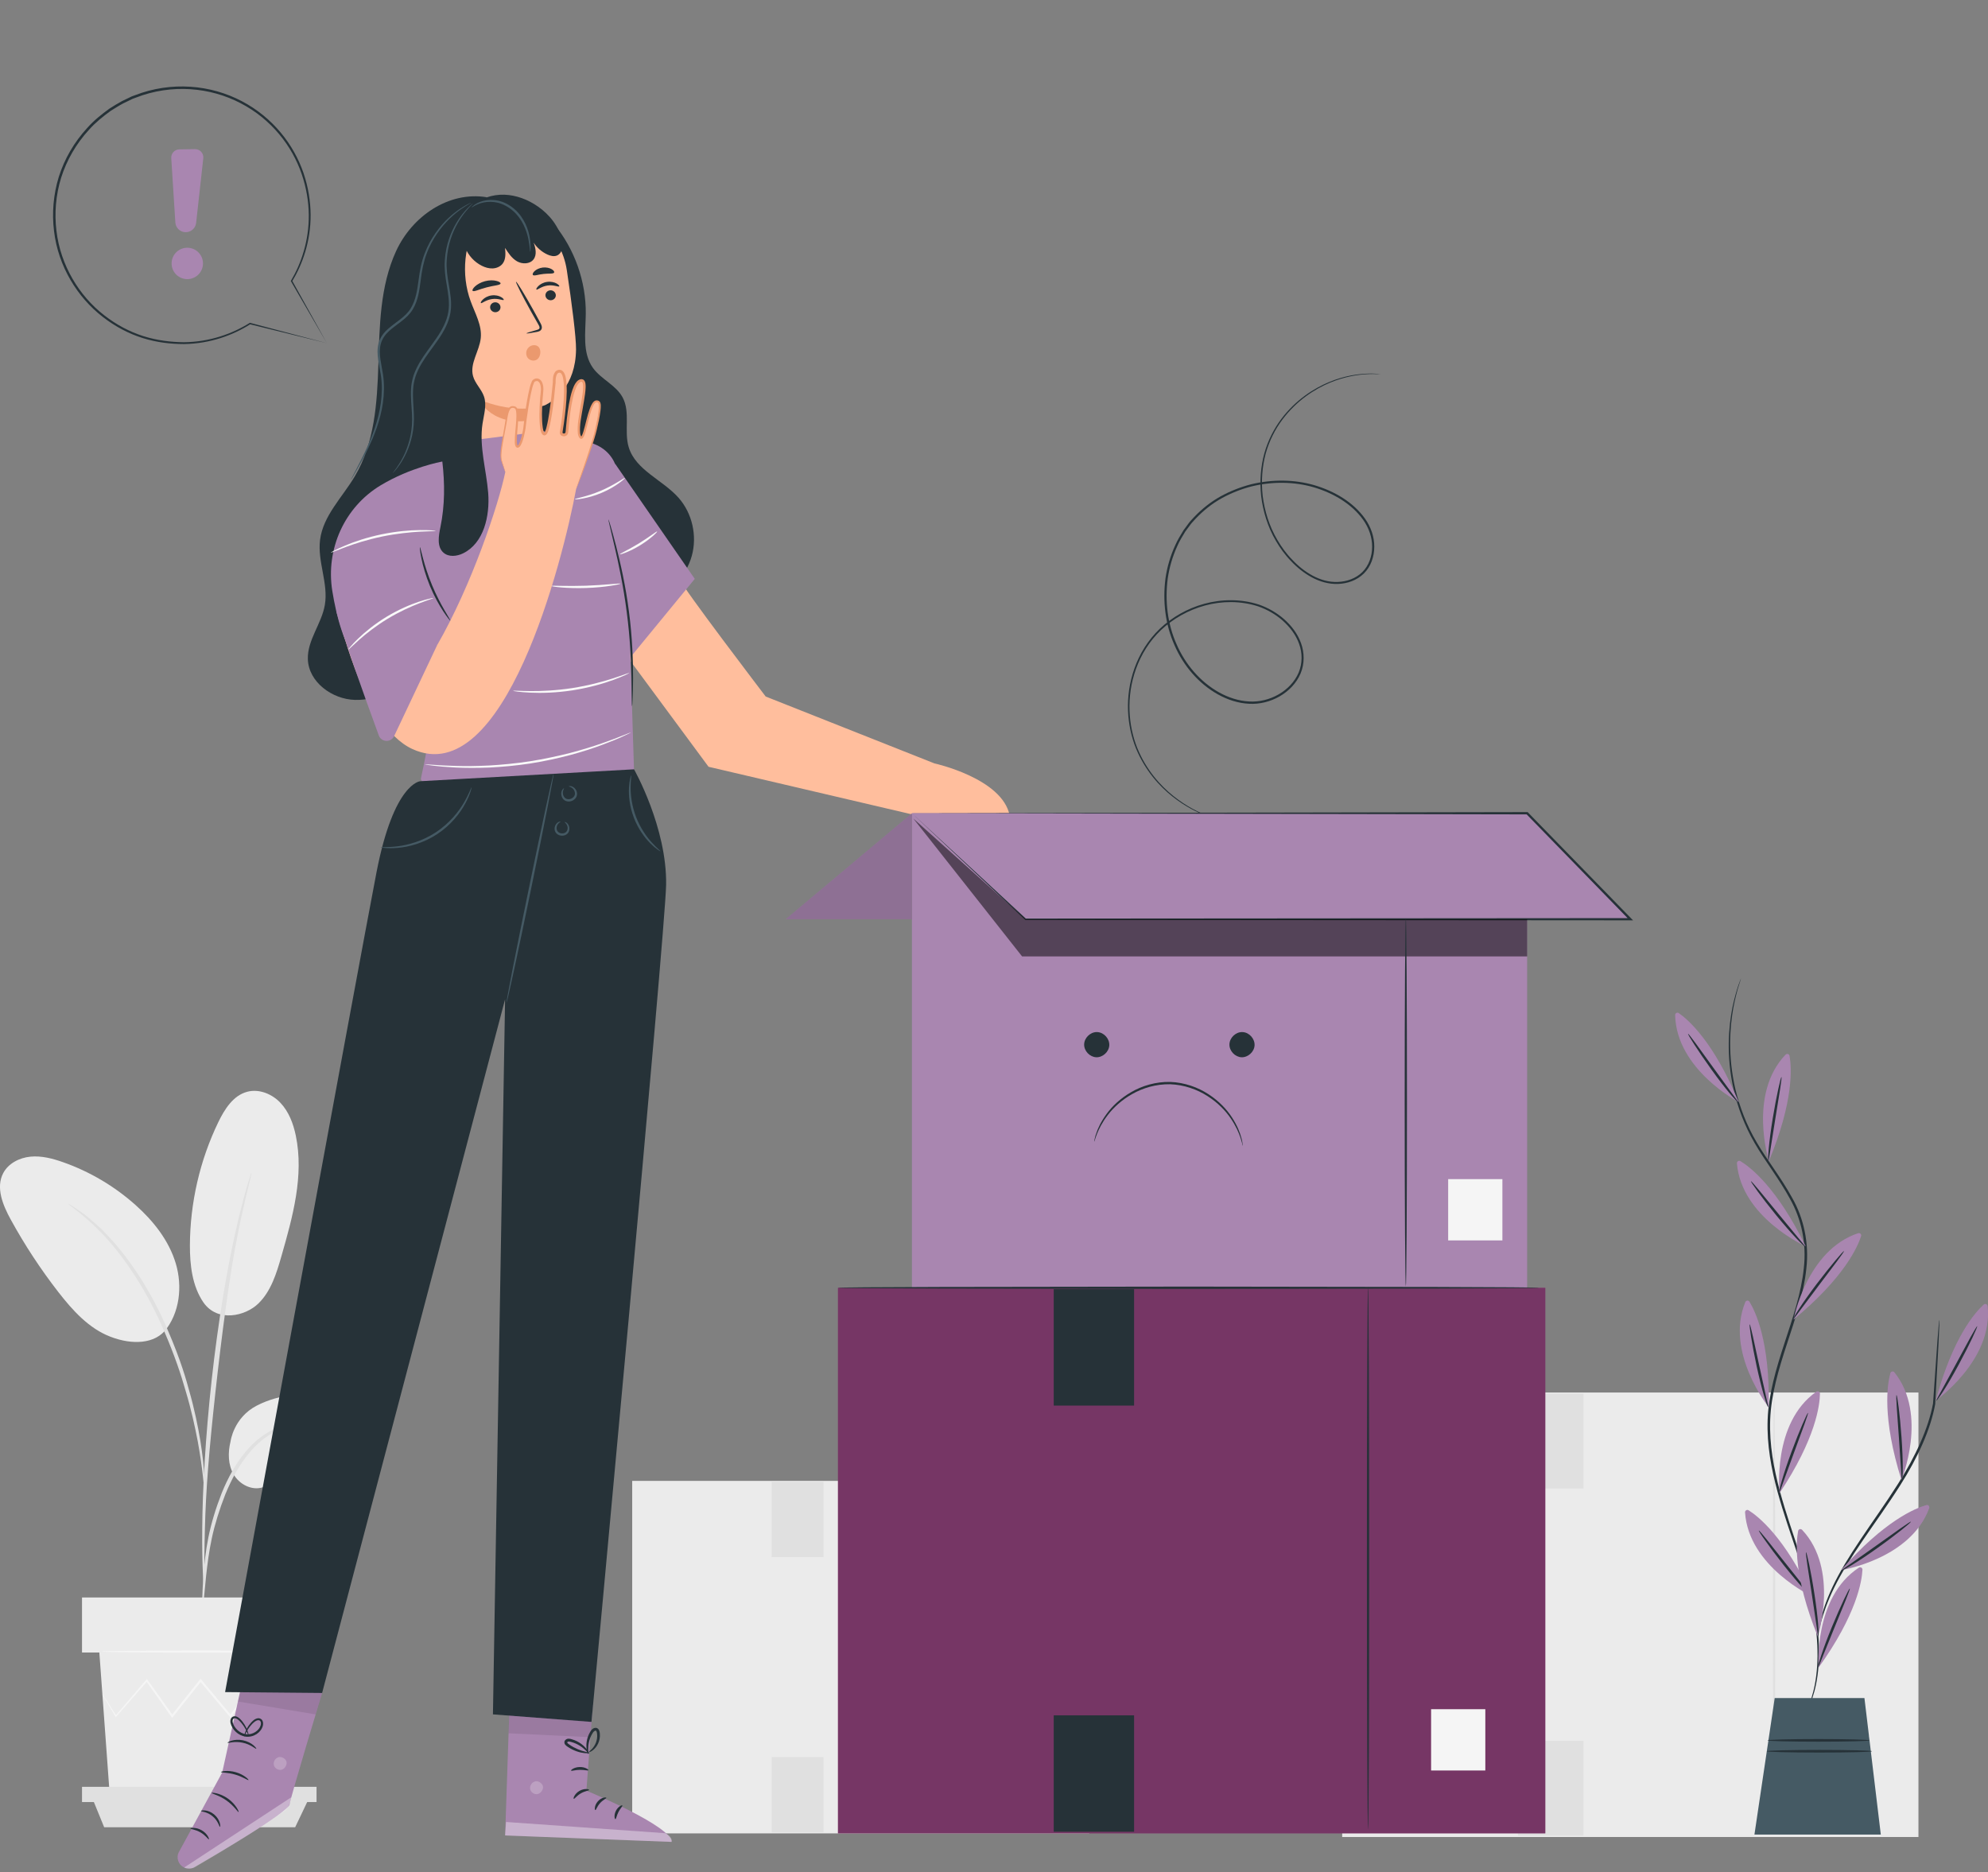 <svg width="240" height="226" viewBox="0 0 240 226" fill="none" xmlns="http://www.w3.org/2000/svg">
<rect x="0" y="0" width="240" height="226" fill="#808080" stroke="none"/>
<g clip-path="url(#clip0)">
<path d="M131.492 178.77H76.322V221.322H131.492V178.77Z" fill="#EBEBEB"/>
<path d="M117.672 221.02C117.598 221.02 117.534 211.533 117.534 199.837C117.534 188.135 117.598 178.653 117.672 178.653C117.746 178.653 117.81 188.135 117.81 199.837C117.81 211.538 117.751 221.02 117.672 221.02Z" fill="#E0E0E0"/>
<path d="M126.815 211.639H122.588V216.422H126.815V211.639Z" fill="#FAFAFA"/>
<path d="M99.423 178.881H93.156V187.96H99.423V178.881Z" fill="#E0E0E0"/>
<path d="M99.423 212.115H93.156V221.195H99.423V212.115Z" fill="#E0E0E0"/>
<path d="M231.604 168.101H162.036V221.757H231.604V168.101Z" fill="#EBEBEB"/>
<path d="M214.176 221.375C214.102 221.375 214.038 209.414 214.038 194.667C214.038 179.914 214.102 167.953 214.176 167.953C214.25 167.953 214.314 179.909 214.314 194.667C214.314 209.419 214.25 221.375 214.176 221.375Z" fill="#E0E0E0"/>
<path d="M225.708 209.541H220.374V215.569H225.708V209.541Z" fill="#FAFAFA"/>
<path d="M191.165 168.239H183.262V179.686H191.165V168.239Z" fill="#E0E0E0"/>
<path d="M191.165 210.145H183.262V221.592H191.165V210.145Z" fill="#E0E0E0"/>
<path d="M31.005 169.68C33.823 168.228 37.133 168.038 40.259 168.557C41.938 168.832 43.691 169.335 44.83 170.596C45.974 171.857 46.191 174.076 44.878 175.162C44.099 175.809 43.008 175.904 41.996 175.893C39.549 175.867 36.837 175.432 34.877 176.905C33.759 177.747 33.017 179.141 31.688 179.554C30.385 179.956 28.912 179.188 28.218 178.012C27.524 176.836 27.503 175.364 27.826 174.034C27.831 174.034 28.171 171.142 31.005 169.68Z" fill="#EBEBEB"/>
<path d="M24.558 157.226C26.279 159.684 29.627 158.873 31.179 157.369C32.731 155.87 33.388 153.693 33.982 151.616C35.343 146.875 36.72 141.907 35.708 137.075C35.407 135.635 34.866 134.194 33.849 133.124C32.837 132.054 31.275 131.418 29.85 131.794C28.16 132.239 27.116 133.892 26.354 135.465C24.123 140.084 22.948 145.207 22.926 150.34C22.921 152.734 23.207 155.25 24.558 157.226Z" fill="#EBEBEB"/>
<path d="M19.827 160.754C21.697 158.534 22.052 155.298 21.221 152.522C20.389 149.741 18.508 147.378 16.342 145.45C13.805 143.188 10.817 141.424 7.607 140.296C6.346 139.851 5.011 139.502 3.682 139.629C2.347 139.756 1.006 140.439 0.387 141.62C-0.535 143.374 0.35 145.498 1.303 147.235C2.982 150.292 4.9 153.216 7.04 155.971C8.762 158.185 10.727 160.373 13.349 161.374C15.971 162.375 18.689 162.258 20.082 160.441" fill="#EBEBEB"/>
<path d="M24.441 194.317C24.473 194.317 24.526 193.92 24.595 193.199C24.674 192.384 24.775 191.366 24.892 190.148C25.035 188.866 25.22 187.341 25.575 185.677C25.93 184.019 26.486 182.224 27.201 180.396C27.943 178.584 28.843 176.937 29.897 175.618C30.946 174.294 32.159 173.335 33.303 172.784C34.442 172.222 35.465 171.989 36.175 171.889C36.89 171.815 37.287 171.762 37.287 171.73C37.287 171.698 36.89 171.693 36.153 171.714C35.428 171.762 34.363 171.947 33.16 172.493C31.953 173.028 30.666 174.002 29.564 175.353C28.456 176.699 27.524 178.383 26.772 180.226C26.046 182.081 25.495 183.897 25.156 185.593C24.817 187.282 24.664 188.829 24.563 190.122C24.468 191.414 24.431 192.463 24.41 193.189C24.399 193.914 24.41 194.317 24.441 194.317Z" fill="#E0E0E0"/>
<path d="M24.648 191.97C24.664 191.97 24.674 191.79 24.68 191.451C24.68 191.059 24.68 190.572 24.674 189.968C24.669 188.681 24.669 186.821 24.738 184.522C24.849 179.924 25.246 174.977 26.015 167.995C26.74 161.432 27.71 153.799 28.737 148.835C28.96 147.707 29.177 146.69 29.389 145.8C29.59 144.91 29.76 144.142 29.924 143.517C30.067 142.929 30.178 142.452 30.268 142.076C30.342 141.742 30.374 141.567 30.358 141.562C30.342 141.557 30.279 141.726 30.178 142.049C30.067 142.42 29.924 142.892 29.749 143.469C29.558 144.084 29.362 144.852 29.14 145.736C28.907 146.621 28.663 147.638 28.419 148.761C27.402 153.258 26.332 159.546 25.559 166.538C24.791 173.531 24.447 179.898 24.415 184.507C24.388 186.811 24.436 188.675 24.494 189.963C24.531 190.566 24.563 191.054 24.584 191.446C24.611 191.795 24.632 191.976 24.648 191.97Z" fill="#E0E0E0"/>
<path d="M24.68 179.692C24.711 179.692 24.706 179.141 24.669 178.145C24.611 177.149 24.473 175.713 24.192 173.949C23.896 172.191 23.482 170.104 22.826 167.836C22.545 166.798 21.877 164.314 20.267 160.6C18.148 155.568 15.267 151.457 12.761 148.91C12.173 148.231 11.516 147.744 10.997 147.267C10.727 147.04 10.488 146.812 10.245 146.626C10.001 146.457 9.773 146.298 9.561 146.155C8.735 145.593 8.274 145.292 8.258 145.318C8.184 145.419 10.107 146.547 12.533 149.132C14.949 151.706 17.751 155.791 19.854 160.781C21.024 163.487 21.846 165.898 22.423 167.948C23.096 170.194 23.541 172.26 23.874 174.002C24.192 175.745 24.378 177.17 24.489 178.155C24.584 179.146 24.648 179.697 24.68 179.692Z" fill="#E0E0E0"/>
<path d="M11.993 199.487L13.222 216.343H34.877L36.106 199.487H11.993Z" fill="#EBEBEB"/>
<path d="M38.691 192.844H9.901V199.487H38.691V192.844Z" fill="#EBEBEB"/>
<path d="M9.901 215.702V217.54H11.251H38.214V215.702H9.901Z" fill="#E0E0E0"/>
<path d="M12.575 220.581L11.251 217.339H37.181L35.634 220.581H12.575Z" fill="#E0E0E0"/>
<path d="M35.703 204.996C35.708 205.001 35.671 205.054 35.602 205.15C35.518 205.266 35.412 205.404 35.279 205.579C34.972 205.971 34.548 206.511 34.019 207.194L33.96 207.269L33.907 207.194C33.113 206.098 32.053 204.631 30.808 202.909H30.989C30.067 204.212 29.039 205.669 27.937 207.232L27.842 207.369L27.736 207.242C26.608 205.902 25.389 204.445 24.118 202.936L24.325 202.93C24.261 203.01 24.192 203.094 24.123 203.179C23 204.588 21.915 205.95 20.887 207.237L20.781 207.375L20.68 207.232C19.584 205.679 18.556 204.223 17.629 202.914L17.809 202.925C16.305 204.641 15.028 206.093 14.048 207.21L13.979 207.285L13.926 207.2C13.428 206.368 13.036 205.701 12.75 205.224C12.629 205.007 12.528 204.837 12.448 204.699C12.38 204.578 12.353 204.514 12.358 204.514C12.364 204.509 12.406 204.567 12.486 204.684C12.575 204.816 12.681 204.986 12.819 205.192C13.121 205.664 13.534 206.315 14.053 207.136L13.937 207.126C14.901 205.997 16.156 204.525 17.634 202.793L17.73 202.681L17.814 202.798C18.752 204.106 19.785 205.552 20.892 207.099L20.686 207.094C21.708 205.807 22.794 204.44 23.912 203.031C23.98 202.946 24.049 202.861 24.113 202.782L24.213 202.655L24.319 202.782C25.585 204.297 26.804 205.754 27.927 207.094L27.726 207.104C28.838 205.552 29.876 204.106 30.808 202.803L30.898 202.676L30.989 202.803C32.207 204.546 33.245 206.029 34.024 207.136L33.913 207.131C34.464 206.469 34.903 205.939 35.226 205.558C35.369 205.393 35.486 205.261 35.576 205.15C35.655 205.039 35.698 204.991 35.703 204.996Z" fill="#F5F5F5"/>
<path d="M36.408 199.376C36.408 199.45 30.983 199.508 24.288 199.508C17.592 199.508 12.168 199.45 12.168 199.376C12.168 199.302 17.592 199.243 24.288 199.243C30.983 199.243 36.408 199.302 36.408 199.376Z" fill="#F5F5F5"/>
<path d="M66.893 27.058C69.377 30.077 70.76 33.987 70.718 37.896C70.691 40.131 70.283 42.594 71.581 44.411C72.566 45.789 74.367 46.483 75.167 47.977C76.131 49.772 75.31 52.045 75.903 53.994C76.746 56.759 79.982 57.919 81.905 60.075C83.574 61.95 84.188 64.689 83.516 67.105C82.843 69.52 80.92 71.544 78.547 72.359C77.275 72.799 75.819 72.894 74.616 72.296C73.318 71.65 72.513 70.32 71.862 69.022C70.58 66.469 59.366 52.67 58.73 49.889" fill="#263238"/>
<path d="M58.735 23.805C54.148 23.069 49.741 26.11 47.807 30.337C45.874 34.559 45.821 39.363 45.678 44.009C45.535 48.649 45.212 53.496 42.838 57.496C41.334 60.033 39.003 62.252 38.638 65.182C38.309 67.799 39.665 70.437 39.215 73.038C38.823 75.305 37.096 77.27 37.165 79.569C37.25 82.334 40.089 84.416 42.854 84.49C45.619 84.564 48.199 83.118 50.366 81.397C53.883 78.61 56.733 74.987 58.614 70.919" fill="#263238"/>
<path d="M51.192 34.739C50.588 29.902 54.084 25.485 58.995 25.013C63.625 24.573 67.735 28.017 68.429 32.615C69.038 36.646 69.558 40.714 69.542 42.192C69.483 46.647 66.877 48.384 65.823 48.904C65.579 49.02 64.917 49.158 64.652 49.195C64.636 49.195 64.626 49.211 64.626 49.232L65.616 54.349C66.067 57.702 64.197 60.69 60.849 61.177C57.49 61.664 54.868 59.09 54.355 55.737L51.192 34.739Z" fill="#FFBE9D"/>
<path d="M67.518 34.569C67.444 34.675 66.856 34.358 66.104 34.469C65.351 34.569 64.853 35.041 64.758 34.956C64.71 34.919 64.774 34.744 64.991 34.532C65.203 34.32 65.585 34.093 66.051 34.029C66.522 33.965 66.941 34.077 67.195 34.22C67.454 34.368 67.555 34.522 67.518 34.569Z" fill="#263238"/>
<path d="M60.812 36.201C60.738 36.307 60.15 35.989 59.398 36.1C58.645 36.201 58.147 36.672 58.052 36.588C58.004 36.55 58.068 36.376 58.285 36.164C58.497 35.952 58.878 35.724 59.344 35.661C59.816 35.597 60.234 35.708 60.489 35.857C60.743 36 60.849 36.153 60.812 36.201Z" fill="#263238"/>
<path d="M63.561 40.242C63.55 40.2 64.006 40.052 64.753 39.845C64.944 39.798 65.118 39.734 65.134 39.596C65.161 39.448 65.05 39.257 64.922 39.045C64.674 38.606 64.414 38.145 64.138 37.663C63.042 35.692 62.221 34.055 62.3 34.013C62.38 33.971 63.333 35.533 64.43 37.504C64.695 37.991 64.949 38.457 65.193 38.902C65.299 39.109 65.457 39.342 65.404 39.644C65.373 39.798 65.246 39.919 65.129 39.972C65.013 40.031 64.901 40.047 64.811 40.068C64.043 40.216 63.572 40.285 63.561 40.242Z" fill="#263238"/>
<path d="M64.62 49.2C64.62 49.2 61.744 49.862 57.782 48.204C57.782 48.204 59.493 51.886 64.885 50.578L64.62 49.2Z" fill="#EB996E"/>
<path d="M60.43 34.225C60.388 34.442 59.62 34.453 58.751 34.691C57.877 34.908 57.199 35.274 57.056 35.104C56.992 35.025 57.088 34.813 57.347 34.575C57.607 34.336 58.031 34.082 58.555 33.944C59.08 33.806 59.578 33.822 59.917 33.907C60.261 33.987 60.452 34.124 60.43 34.225Z" fill="#263238"/>
<path d="M66.898 32.901C66.792 33.092 66.247 32.991 65.616 33.07C64.986 33.129 64.478 33.351 64.329 33.192C64.266 33.113 64.324 32.927 64.531 32.731C64.737 32.535 65.097 32.35 65.526 32.297C65.955 32.249 66.353 32.35 66.596 32.493C66.851 32.641 66.946 32.805 66.898 32.901Z" fill="#263238"/>
<path d="M59.175 37.176C59.228 37.504 59.546 37.732 59.89 37.684C60.234 37.636 60.468 37.334 60.415 37.006C60.362 36.678 60.044 36.45 59.699 36.498C59.36 36.545 59.127 36.847 59.175 37.176Z" fill="#263238"/>
<path d="M65.855 35.73C65.908 36.058 66.225 36.286 66.57 36.238C66.914 36.19 67.147 35.888 67.094 35.56C67.041 35.232 66.723 35.004 66.379 35.051C66.04 35.099 65.802 35.401 65.855 35.73Z" fill="#263238"/>
<path d="M64.748 41.71C64.26 41.567 63.847 41.816 63.646 42.166C63.45 42.515 63.497 42.997 63.778 43.283C64.064 43.569 64.567 43.617 64.88 43.363C65.092 43.188 65.198 42.913 65.224 42.642C65.251 42.393 65.208 42.123 65.055 41.922C64.901 41.721 64.61 41.615 64.382 41.715" fill="#EB996E"/>
<path d="M67.841 29.013C67.497 27.339 66.342 25.908 64.938 24.928C63.746 24.097 62.332 23.551 60.881 23.503C59.429 23.461 57.941 23.948 56.887 24.955C56.108 25.697 55.711 26.751 55.679 27.826L55.764 27.084C55.546 27.694 55.546 28.351 55.774 28.949C55.774 28.949 55.774 28.949 55.774 28.954V28.949C55.896 29.272 56.044 29.601 56.177 29.924C56.548 30.851 57.268 31.629 58.158 32.08C58.571 32.286 59.021 32.424 59.482 32.403C59.943 32.382 60.404 32.186 60.685 31.82C61.082 31.296 61.034 30.575 60.971 29.924C61.363 30.538 61.781 31.179 62.417 31.545C63.053 31.91 63.964 31.894 64.409 31.317C64.838 30.755 64.668 29.95 64.419 29.288C64.822 29.908 65.404 30.406 66.072 30.718C66.443 30.888 66.877 31.004 67.253 30.84C67.571 30.702 67.783 30.385 67.868 30.046C67.947 29.706 67.91 29.352 67.841 29.013Z" fill="#263238"/>
<path d="M64.017 30.395C63.969 30.395 63.974 29.765 63.773 28.79C63.566 27.831 63.084 26.47 61.945 25.469C61.384 24.976 60.738 24.632 60.113 24.478C59.487 24.325 58.889 24.34 58.407 24.436C57.432 24.632 56.961 25.098 56.934 25.045C56.924 25.035 57.024 24.913 57.257 24.743C57.49 24.574 57.861 24.372 58.364 24.245C58.868 24.123 59.498 24.081 60.171 24.229C60.844 24.378 61.538 24.738 62.126 25.257C63.328 26.316 63.805 27.757 63.964 28.748C64.043 29.251 64.064 29.664 64.059 29.95C64.054 30.242 64.032 30.395 64.017 30.395Z" fill="#455A64"/>
<path d="M112.804 92.155L92.436 84.082C92.436 84.082 82.001 70.4 82.218 70.135L74.892 78.155L85.539 92.563L110.208 98.337L121.889 98.432C120.983 93.94 112.804 92.155 112.804 92.155Z" fill="#FFBE9D"/>
<path d="M68.408 53.125L65.632 52.05L53.65 53.57V55.689L53.306 55.732C53.306 55.732 49.582 56.41 45.964 58.581C41.583 61.214 39.305 66.284 40.116 71.332C40.603 74.362 41.546 78.043 43.368 80.173C46.849 84.241 50.027 79.214 50.027 79.214C50.027 79.214 52.209 84.199 52.087 86.551C51.981 88.526 51.107 92.637 50.827 93.919C50.779 94.136 50.922 94.343 51.139 94.385L76.417 99.057L76.539 92.881L75.734 67.47L74.616 57.602C74.627 57.596 74.659 52.882 68.408 53.125Z" fill="#A986B0"/>
<path d="M74.24 55.954L83.876 69.88L76.115 79.331L74.24 55.954Z" fill="#A986B0"/>
<path d="M76.306 85.258C76.285 85.258 76.274 84.935 76.269 84.358C76.264 83.733 76.253 82.906 76.237 81.91C76.19 79.844 76.073 76.995 75.66 73.869C75.263 70.744 74.653 67.952 74.187 65.939C73.96 64.97 73.769 64.165 73.626 63.556C73.493 62.994 73.43 62.682 73.446 62.676C73.462 62.671 73.562 62.978 73.726 63.529C73.891 64.085 74.113 64.891 74.373 65.892C74.886 67.894 75.528 70.691 75.93 73.832C76.343 76.968 76.428 79.834 76.428 81.905C76.417 82.938 76.401 83.775 76.37 84.358C76.349 84.94 76.322 85.258 76.306 85.258Z" fill="#263238"/>
<path d="M52.591 64.085C52.591 64.128 51.86 64.122 50.684 64.186C49.513 64.249 47.892 64.408 46.139 64.769C44.385 65.134 42.839 65.627 41.737 66.04C40.635 66.448 39.967 66.744 39.952 66.707C39.941 66.691 40.1 66.596 40.397 66.442C40.688 66.289 41.122 66.088 41.668 65.855C42.759 65.394 44.316 64.864 46.086 64.498C47.86 64.133 49.497 64 50.678 63.99C51.272 63.985 51.748 63.995 52.077 64.022C52.405 64.043 52.591 64.064 52.591 64.085Z" fill="#FAFAFA"/>
<path d="M74.913 70.458C74.918 70.495 74.463 70.606 73.71 70.717C72.958 70.834 71.915 70.945 70.76 70.982C69.6 71.019 68.551 70.982 67.793 70.919C67.036 70.855 66.575 70.776 66.575 70.739C66.581 70.696 67.047 70.707 67.799 70.723C68.551 70.739 69.595 70.744 70.744 70.707C71.894 70.664 72.932 70.59 73.684 70.521C74.442 70.463 74.908 70.421 74.913 70.458Z" fill="#FAFAFA"/>
<path d="M79.336 64.16C79.384 64.213 78.531 65.065 77.27 65.834C76.01 66.607 74.86 66.978 74.839 66.914C74.807 66.84 75.888 66.358 77.127 65.6C78.367 64.843 79.283 64.096 79.336 64.16Z" fill="#FAFAFA"/>
<path d="M75.443 57.702C75.49 57.75 74.352 58.772 72.635 59.493C70.924 60.224 69.399 60.33 69.399 60.266C69.383 60.181 70.861 59.959 72.529 59.244C74.203 58.534 75.39 57.633 75.443 57.702Z" fill="#FAFAFA"/>
<path d="M75.967 81.238C75.972 81.254 75.798 81.349 75.464 81.503C75.135 81.656 74.648 81.858 74.039 82.08C72.82 82.53 71.083 83.028 69.118 83.335C67.153 83.637 65.346 83.68 64.048 83.616C63.397 83.584 62.872 83.542 62.512 83.494C62.152 83.447 61.956 83.415 61.956 83.394C61.961 83.346 62.761 83.415 64.054 83.425C65.346 83.436 67.131 83.362 69.075 83.065C71.019 82.763 72.746 82.297 73.975 81.9C75.21 81.503 75.951 81.201 75.967 81.238Z" fill="#FAFAFA"/>
<path d="M76.163 88.421C76.168 88.431 76.089 88.474 75.935 88.548C75.755 88.632 75.533 88.738 75.263 88.865C74.68 89.141 73.817 89.501 72.736 89.904C71.655 90.312 70.347 90.736 68.874 91.138C67.396 91.53 65.759 91.89 64.017 92.166C62.274 92.431 60.6 92.579 59.074 92.658C57.549 92.717 56.172 92.711 55.022 92.653C53.867 92.595 52.94 92.515 52.299 92.431C52.008 92.388 51.764 92.356 51.563 92.33C51.393 92.303 51.309 92.287 51.309 92.277C51.309 92.266 51.399 92.266 51.568 92.277C51.77 92.287 52.013 92.303 52.31 92.325C52.951 92.378 53.883 92.431 55.027 92.462C56.177 92.499 57.544 92.484 59.064 92.409C60.579 92.319 62.242 92.166 63.974 91.901C65.707 91.625 67.338 91.27 68.811 90.9C70.278 90.513 71.586 90.11 72.672 89.729C73.758 89.353 74.627 89.019 75.22 88.775C75.496 88.669 75.724 88.579 75.909 88.505C76.073 88.442 76.163 88.415 76.163 88.421Z" fill="#FAFAFA"/>
<path d="M29.686 201.034L26.825 213.975L21.607 223.557C21.231 224.246 21.517 225.115 22.232 225.443C22.635 225.629 23.09 225.607 23.472 225.385C25.903 223.981 34.803 218.779 34.962 217.82C35.142 216.708 38.887 204.371 38.887 204.371L29.686 201.034Z" fill="#A986B0"/>
<g opacity="0.6">
<path opacity="0.6" d="M22.232 225.443L35.173 216.957L35.041 217.503C34.924 217.974 34.649 218.393 34.257 218.673C33.203 219.431 30.252 221.47 23.52 225.401C23.122 225.623 22.64 225.639 22.232 225.443Z" fill="white"/>
</g>
<g opacity="0.6">
<g opacity="0.6">
<path opacity="0.6" d="M33.552 212.152C33.176 212.295 32.949 212.756 33.081 213.143C33.208 213.524 33.679 213.757 34.056 213.62C34.437 213.482 34.723 212.936 34.554 212.571C34.384 212.205 33.817 211.962 33.483 212.184" fill="white"/>
</g>
</g>
<path d="M26.555 220.538C26.475 220.554 26.348 219.812 25.67 219.261C25.008 218.689 24.256 218.7 24.256 218.615C24.25 218.583 24.441 218.52 24.754 218.552C25.061 218.578 25.49 218.732 25.856 219.039C26.226 219.352 26.444 219.744 26.528 220.04C26.618 220.342 26.592 220.538 26.555 220.538Z" fill="#263238"/>
<path d="M25.215 222.037C25.141 222.079 24.828 221.56 24.208 221.205C23.599 220.84 22.99 220.819 22.99 220.734C22.969 220.66 23.657 220.538 24.357 220.951C25.061 221.359 25.289 222.021 25.215 222.037Z" fill="#263238"/>
<path d="M28.806 218.748C28.732 218.795 28.255 217.99 27.344 217.354C26.438 216.703 25.527 216.528 25.543 216.443C25.538 216.369 26.539 216.427 27.514 217.121C28.488 217.805 28.875 218.726 28.806 218.748Z" fill="#263238"/>
<path d="M30.003 214.886C29.95 214.955 29.309 214.483 28.393 214.224C27.477 213.948 26.687 214.006 26.682 213.916C26.661 213.842 27.492 213.652 28.478 213.943C29.463 214.224 30.056 214.838 30.003 214.886Z" fill="#263238"/>
<path d="M30.941 211.109C30.883 211.173 30.273 210.569 29.283 210.373C28.298 210.156 27.498 210.463 27.471 210.383C27.455 210.352 27.636 210.224 27.974 210.124C28.314 210.023 28.811 209.975 29.341 210.087C29.871 210.198 30.311 210.442 30.581 210.669C30.851 210.897 30.967 211.083 30.941 211.109Z" fill="#263238"/>
<path d="M29.484 209.658C29.468 209.652 29.479 209.472 29.585 209.165C29.691 208.858 29.892 208.423 30.284 207.984C30.48 207.777 30.703 207.507 31.105 207.427C31.306 207.385 31.561 207.486 31.672 207.692C31.783 207.894 31.778 208.116 31.735 208.323C31.524 209.138 30.628 209.753 29.68 209.647C28.732 209.52 28.027 208.789 27.831 207.994C27.794 207.793 27.794 207.555 27.948 207.364C28.102 207.168 28.382 207.147 28.557 207.221C28.928 207.369 29.113 207.65 29.299 207.867C29.654 208.333 29.839 208.773 29.934 209.08C30.03 209.393 30.04 209.573 30.024 209.573C29.971 209.594 29.855 208.863 29.14 207.994C28.954 207.788 28.748 207.539 28.483 207.443C28.351 207.396 28.224 207.422 28.149 207.517C28.075 207.608 28.065 207.777 28.096 207.936C28.266 208.588 28.912 209.255 29.712 209.35C30.512 209.451 31.296 208.905 31.476 208.254C31.518 208.095 31.513 207.925 31.45 207.809C31.391 207.698 31.269 207.639 31.137 207.661C30.861 207.698 30.628 207.931 30.432 208.121C29.659 208.942 29.537 209.684 29.484 209.658Z" fill="#263238"/>
<g opacity="0.3">
<path opacity="0.3" d="M29.352 202.437L28.732 205.404L38.103 206.961L38.887 204.371L29.686 201.034L29.352 202.437Z" fill="black"/>
</g>
<path d="M71.565 205.822L70.792 216.163C70.792 216.163 81.042 220.421 81.09 222.35L60.981 221.571L61.527 205.409L71.565 205.822Z" fill="#A986B0"/>
<g opacity="0.6">
<g opacity="0.6">
<path opacity="0.6" d="M64.605 215.05C64.213 215.14 63.927 215.569 64.001 215.967C64.075 216.364 64.509 216.655 64.901 216.576C65.299 216.491 65.653 215.988 65.537 215.601C65.421 215.214 64.891 214.897 64.531 215.071" fill="white"/>
</g>
</g>
<g opacity="0.6">
<path opacity="0.6" d="M60.976 221.571L61.093 219.945L80.327 221.301C80.327 221.301 81.206 221.725 81.079 222.35L60.976 221.571Z" fill="white"/>
</g>
<path d="M71.12 216.073C71.115 216.173 70.622 216.194 70.124 216.491C69.621 216.777 69.356 217.19 69.266 217.148C69.176 217.127 69.346 216.544 69.95 216.194C70.553 215.845 71.141 215.982 71.12 216.073Z" fill="#263238"/>
<path d="M73.197 217.026C73.218 217.121 72.784 217.275 72.434 217.677C72.074 218.069 71.973 218.514 71.873 218.509C71.777 218.52 71.735 217.942 72.18 217.45C72.614 216.952 73.197 216.936 73.197 217.026Z" fill="#263238"/>
<path d="M74.293 219.601C74.203 219.616 74.087 219.124 74.357 218.594C74.627 218.064 75.098 217.868 75.135 217.953C75.189 218.038 74.876 218.313 74.659 218.748C74.436 219.182 74.394 219.59 74.293 219.601Z" fill="#263238"/>
<path d="M71.035 213.699C70.993 213.789 70.548 213.636 69.987 213.652C69.43 213.657 68.991 213.827 68.943 213.742C68.89 213.668 69.325 213.323 69.981 213.313C70.638 213.292 71.083 213.62 71.035 213.699Z" fill="#263238"/>
<g opacity="0.3">
<path opacity="0.3" d="M71.406 207.867L71.274 209.711L61.395 209.239L61.458 207.11L71.406 207.867Z" fill="black"/>
</g>
<path d="M71.152 211.607C71.152 211.649 70.76 211.692 70.145 211.565C69.838 211.501 69.478 211.384 69.102 211.199C68.917 211.109 68.726 210.998 68.535 210.871C68.445 210.807 68.339 210.744 68.239 210.622C68.133 210.516 68.08 210.251 68.212 210.097C68.323 209.949 68.503 209.885 68.652 209.891C68.8 209.891 68.917 209.928 69.028 209.96C69.25 210.023 69.457 210.103 69.648 210.198C70.024 210.389 70.331 210.622 70.553 210.844C71.004 211.294 71.147 211.665 71.115 211.686C71.067 211.718 70.855 211.4 70.394 211.024C70.167 210.839 69.87 210.643 69.515 210.484C69.34 210.405 69.144 210.336 68.943 210.283C68.731 210.219 68.551 210.209 68.493 210.304C68.472 210.341 68.466 210.352 68.509 210.415C68.551 210.473 68.636 210.532 68.726 210.595C68.901 210.717 69.076 210.828 69.245 210.918C69.589 211.104 69.918 211.236 70.204 211.332C70.776 211.512 71.157 211.554 71.152 211.607Z" fill="#263238"/>
<path d="M71.019 211.745C70.982 211.761 70.802 211.4 70.792 210.759C70.786 210.442 70.834 210.06 70.972 209.663C71.041 209.462 71.136 209.26 71.253 209.059C71.38 208.863 71.533 208.603 71.915 208.577C72.116 208.577 72.275 208.741 72.323 208.874C72.386 209.011 72.391 209.128 72.413 209.244C72.439 209.483 72.429 209.711 72.386 209.922C72.307 210.346 72.116 210.696 71.915 210.945C71.502 211.448 71.088 211.554 71.078 211.517C71.046 211.464 71.396 211.289 71.719 210.802C71.878 210.558 72.021 210.24 72.074 209.869C72.1 209.684 72.106 209.488 72.079 209.287C72.058 209.07 71.984 208.895 71.899 208.916C71.798 208.911 71.623 209.064 71.533 209.234C71.422 209.409 71.332 209.589 71.263 209.769C71.126 210.129 71.057 210.473 71.03 210.765C70.982 211.358 71.073 211.729 71.019 211.745Z" fill="#263238"/>
<path d="M50.747 94.306C50.747 94.306 47.553 94.444 45.45 105.319C43.347 116.189 27.175 204.265 27.175 204.265L38.887 204.371L60.976 120.633L59.509 206.956L71.406 207.867C71.406 207.867 80.332 112.364 80.417 106.807C80.523 99.879 76.544 92.87 76.544 92.87L50.747 94.306Z" fill="#263238"/>
<path d="M66.84 93.379C66.914 93.395 65.701 99.603 64.128 107.247C62.554 114.891 61.22 121.078 61.145 121.062C61.071 121.046 62.284 114.838 63.858 107.189C65.431 99.545 66.766 93.363 66.84 93.379Z" fill="#455A64"/>
<path d="M68.668 94.926C68.646 94.899 68.985 94.799 69.346 95.122C69.515 95.281 69.679 95.54 69.663 95.868C69.658 96.207 69.404 96.531 69.065 96.674C68.731 96.817 68.318 96.774 68.069 96.541C67.82 96.319 67.751 96.017 67.756 95.789C67.778 95.302 68.085 95.132 68.09 95.164C68.127 95.191 67.915 95.392 67.952 95.784C67.968 95.969 68.053 96.202 68.233 96.345C68.408 96.494 68.699 96.525 68.954 96.414C69.213 96.303 69.393 96.08 69.409 95.847C69.43 95.614 69.324 95.397 69.203 95.254C68.948 94.963 68.662 94.973 68.668 94.926Z" fill="#455A64"/>
<path d="M68.159 99.232C68.154 99.201 68.487 99.243 68.673 99.672C68.752 99.873 68.789 100.17 68.641 100.451C68.493 100.742 68.132 100.912 67.783 100.88C67.433 100.859 67.1 100.631 66.999 100.324C66.893 100.022 66.978 99.736 67.089 99.55C67.338 99.153 67.677 99.163 67.666 99.195C67.682 99.238 67.417 99.301 67.264 99.64C67.19 99.805 67.153 100.032 67.243 100.234C67.322 100.435 67.55 100.588 67.809 100.61C68.074 100.631 68.318 100.514 68.429 100.329C68.546 100.143 68.546 99.91 68.498 99.741C68.387 99.375 68.138 99.269 68.159 99.232Z" fill="#455A64"/>
<path d="M56.934 95.037C56.95 95.042 56.908 95.238 56.797 95.582C56.685 95.927 56.484 96.414 56.177 96.986C55.573 98.125 54.445 99.598 52.781 100.694C51.113 101.796 49.317 102.246 48.03 102.352C47.383 102.411 46.859 102.4 46.499 102.368C46.139 102.336 45.943 102.299 45.943 102.283C45.943 102.23 46.742 102.32 48.008 102.162C49.269 102.008 51.007 101.537 52.628 100.466C54.249 99.397 55.372 97.987 56.007 96.891C56.659 95.789 56.887 95.021 56.934 95.037Z" fill="#455A64"/>
<path d="M79.723 102.76C79.712 102.776 79.585 102.702 79.373 102.548C79.156 102.4 78.859 102.156 78.526 101.823C77.853 101.16 77.053 100.085 76.529 98.729C76.01 97.373 75.877 96.038 75.935 95.095C75.962 94.624 76.015 94.242 76.078 93.988C76.137 93.728 76.179 93.591 76.195 93.596C76.243 93.607 76.131 94.174 76.131 95.1C76.126 96.022 76.285 97.309 76.788 98.628C77.297 99.942 78.044 101.002 78.669 101.685C79.288 102.374 79.755 102.723 79.723 102.76Z" fill="#455A64"/>
<path d="M46.086 73.356L51.287 73.642C51.616 75.326 52.76 77.906 52.76 77.906C56.95 70.638 60.197 60.897 61.002 56.982C60.886 56.59 60.748 56.161 60.573 55.674C60.372 55.117 60.547 54.058 60.637 53.47C60.78 52.596 61.024 51.425 61.093 50.885C61.315 49.232 61.58 48.973 62.157 49.158C62.941 49.412 61.834 53.804 62.48 53.899C62.825 53.952 63.248 52.448 63.37 51.213C63.492 49.979 64.054 46.181 64.462 45.932C65.06 45.561 65.579 46.149 65.431 47.378C65.277 48.623 65.087 52.331 65.738 52.384C66.379 52.432 66.919 46.139 66.919 46.139C66.919 46.139 66.819 44.767 67.571 44.804C68.932 44.862 67.868 51.499 67.751 52.13C67.672 52.569 68.376 52.649 68.44 52.172C68.503 51.685 68.832 45.879 70.22 45.927C71.284 45.964 69.393 51.393 69.992 52.654C70.59 53.915 71.004 48.379 72.021 48.453C72.397 48.48 72.677 48.554 71.984 51.69C71.608 53.375 70.511 56.468 69.552 59.032C67.942 67.719 60.875 95.508 49.788 90.423C43.585 87.579 40.693 73.483 40.693 73.483L46.086 73.356Z" fill="#FFBE9D"/>
<path d="M69.558 59.032C69.552 59.032 69.568 58.963 69.611 58.841C69.658 58.704 69.722 58.523 69.796 58.296C69.971 57.792 70.214 57.093 70.522 56.198C70.829 55.287 71.21 54.169 71.586 52.855C71.777 52.199 71.936 51.489 72.084 50.731C72.153 50.35 72.227 49.958 72.27 49.555C72.291 49.354 72.312 49.148 72.296 48.952C72.28 48.745 72.249 48.575 72.084 48.575C71.915 48.528 71.803 48.671 71.687 48.846C71.581 49.02 71.496 49.227 71.422 49.434C71.274 49.852 71.157 50.297 71.041 50.747C70.924 51.203 70.818 51.669 70.68 52.146C70.596 52.384 70.559 52.617 70.363 52.877C70.326 52.908 70.294 52.951 70.22 52.967C70.14 52.988 70.077 52.956 70.018 52.924C69.944 52.855 69.907 52.787 69.87 52.723C69.812 52.591 69.775 52.453 69.759 52.321C69.663 51.256 69.907 50.228 70.071 49.163C70.161 48.634 70.257 48.093 70.331 47.548C70.363 47.278 70.394 47.002 70.394 46.732C70.405 46.483 70.363 46.144 70.251 46.096C70.114 46.043 69.87 46.197 69.743 46.425C69.595 46.647 69.489 46.907 69.399 47.177C69.213 47.717 69.097 48.289 68.991 48.872C68.89 49.455 68.811 50.048 68.747 50.652C68.715 50.954 68.689 51.256 68.657 51.563L68.615 52.024C68.604 52.151 68.604 52.41 68.403 52.559C68.217 52.697 67.974 52.712 67.778 52.585C67.677 52.522 67.603 52.405 67.587 52.283C67.576 52.225 67.587 52.167 67.592 52.114L67.613 52.003C67.661 51.695 67.709 51.388 67.757 51.076C67.847 50.456 67.921 49.825 67.979 49.19C68.037 48.554 68.085 47.913 68.09 47.272C68.09 46.637 68.085 45.969 67.905 45.386C67.847 45.212 67.746 45.047 67.64 45.005C67.529 44.963 67.365 45.005 67.28 45.122C67.094 45.381 67.068 45.805 67.078 46.149V46.165V46.176C66.967 47.421 66.829 48.644 66.649 49.847C66.559 50.445 66.459 51.044 66.305 51.632C66.268 51.78 66.22 51.928 66.173 52.072C66.104 52.22 66.082 52.368 65.871 52.527C65.691 52.612 65.553 52.517 65.484 52.442C65.404 52.363 65.373 52.283 65.341 52.204C65.277 52.05 65.251 51.897 65.224 51.748C65.055 50.556 65.124 49.407 65.193 48.279C65.214 47.712 65.352 47.15 65.277 46.653C65.24 46.409 65.145 46.16 64.981 46.049C64.901 45.996 64.806 45.985 64.711 46.006C64.663 46.022 64.61 46.038 64.562 46.07C64.515 46.107 64.525 46.096 64.488 46.16C64.281 46.594 64.181 47.14 64.07 47.633C63.964 48.141 63.879 48.644 63.794 49.142C63.715 49.64 63.641 50.133 63.577 50.615C63.513 51.097 63.476 51.584 63.386 52.056C63.296 52.527 63.185 52.988 63.016 53.428C62.973 53.539 62.92 53.645 62.862 53.751C62.788 53.851 62.745 53.978 62.544 54.042C62.428 54.074 62.327 53.994 62.274 53.931C62.231 53.862 62.21 53.798 62.189 53.735C62.163 53.613 62.152 53.496 62.147 53.38C62.136 52.479 62.269 51.648 62.316 50.848C62.343 50.451 62.359 50.059 62.311 49.698C62.29 49.529 62.231 49.328 62.136 49.291C61.993 49.232 61.813 49.206 61.707 49.28C61.474 49.449 61.389 49.836 61.315 50.149C61.241 50.477 61.204 50.8 61.146 51.113C60.923 52.368 60.69 53.444 60.579 54.323C60.526 54.763 60.505 55.16 60.563 55.488C60.637 55.811 60.743 56.092 60.806 56.315C60.87 56.526 60.918 56.696 60.96 56.828C60.992 56.945 61.008 57.003 61.002 57.003C60.997 57.003 60.971 56.95 60.928 56.834C60.881 56.707 60.822 56.537 60.748 56.331C60.674 56.103 60.563 55.848 60.473 55.499C60.404 55.154 60.414 54.747 60.457 54.302C60.552 53.406 60.77 52.336 60.971 51.081C61.029 50.768 61.056 50.435 61.13 50.101C61.167 49.931 61.204 49.762 61.267 49.587C61.336 49.418 61.405 49.227 61.601 49.1C61.808 48.973 62.035 49.02 62.226 49.089C62.475 49.232 62.486 49.471 62.528 49.656C62.581 50.053 62.565 50.451 62.544 50.853C62.507 51.658 62.38 52.501 62.396 53.359C62.401 53.465 62.412 53.565 62.433 53.661C62.454 53.761 62.507 53.804 62.496 53.782C62.517 53.788 62.597 53.693 62.639 53.613C62.687 53.523 62.735 53.422 62.772 53.322C62.931 52.908 63.037 52.458 63.121 51.997C63.212 51.542 63.238 51.06 63.301 50.572C63.36 50.085 63.434 49.592 63.508 49.089C63.588 48.586 63.672 48.083 63.778 47.569C63.895 47.055 63.969 46.541 64.223 46.006C64.239 45.953 64.35 45.831 64.409 45.8C64.478 45.757 64.552 45.731 64.631 45.704C64.795 45.662 64.991 45.683 65.14 45.784C65.431 45.99 65.521 46.308 65.574 46.594C65.616 46.886 65.606 47.177 65.569 47.458C65.537 47.728 65.516 48.009 65.495 48.284C65.431 49.391 65.367 50.551 65.532 51.679C65.558 51.817 65.585 51.955 65.632 52.072C65.659 52.124 65.685 52.183 65.712 52.209C65.728 52.225 65.733 52.225 65.738 52.23C65.728 52.352 65.738 52.257 65.733 52.283C65.733 52.262 65.728 52.262 65.712 52.236C65.738 52.215 65.823 52.066 65.865 51.944C65.913 51.812 65.955 51.674 65.987 51.531C66.13 50.964 66.231 50.376 66.321 49.778C66.496 48.586 66.633 47.362 66.745 46.128V46.155C66.739 45.747 66.734 45.323 67.015 44.899C67.179 44.693 67.476 44.576 67.757 44.682C68.032 44.809 68.133 45.058 68.212 45.259C68.424 45.937 68.413 46.599 68.419 47.256C68.408 47.913 68.366 48.559 68.302 49.2C68.239 49.841 68.164 50.472 68.074 51.102C68.027 51.415 67.979 51.727 67.931 52.04C67.894 52.236 67.9 52.241 67.958 52.299C68.021 52.347 68.143 52.342 68.207 52.289C68.276 52.241 68.281 52.151 68.297 51.981L68.339 51.521C68.371 51.213 68.403 50.906 68.429 50.604C68.498 49.995 68.578 49.396 68.683 48.803C68.789 48.21 68.911 47.627 69.107 47.06C69.208 46.78 69.319 46.499 69.494 46.239C69.584 46.112 69.685 45.985 69.833 45.89C69.987 45.8 70.156 45.72 70.384 45.81C70.601 45.927 70.638 46.128 70.675 46.276C70.696 46.43 70.707 46.584 70.702 46.727C70.696 47.018 70.665 47.299 70.627 47.58C70.553 48.136 70.453 48.676 70.363 49.206C70.188 50.26 69.95 51.309 70.034 52.278C70.045 52.395 70.077 52.506 70.119 52.601C70.145 52.649 70.172 52.691 70.188 52.707C70.188 52.702 70.183 52.697 70.177 52.728C70.172 52.771 70.177 52.718 70.172 52.728C70.151 52.697 70.167 52.707 70.177 52.691C70.288 52.554 70.368 52.289 70.437 52.072C70.575 51.611 70.686 51.139 70.802 50.684C70.919 50.228 71.041 49.778 71.2 49.349C71.279 49.132 71.364 48.92 71.491 48.718C71.56 48.618 71.623 48.517 71.735 48.438C71.782 48.395 71.856 48.364 71.925 48.342C72.01 48.332 72.074 48.332 72.127 48.342C72.254 48.348 72.418 48.459 72.46 48.586C72.513 48.708 72.524 48.824 72.529 48.936C72.54 49.158 72.513 49.37 72.492 49.577C72.445 49.99 72.365 50.382 72.291 50.763C72.137 51.526 71.968 52.246 71.766 52.898C71.369 54.212 70.972 55.324 70.643 56.23C70.315 57.136 70.045 57.835 69.859 58.306C69.769 58.529 69.701 58.704 69.642 58.841C69.595 58.974 69.563 59.032 69.558 59.032Z" fill="#EB996E"/>
<path d="M40.645 73.96C41.652 77.509 43.617 82.997 45.731 88.781C46.038 89.618 47.198 89.671 47.579 88.866L52.76 77.911C52.76 77.911 51.51 68.911 51.616 69.229C51.722 69.547 40.921 70.395 40.921 70.395L40.645 73.96Z" fill="#A986B0"/>
<path d="M52.315 72.195C52.326 72.238 51.669 72.428 50.647 72.82C49.619 73.213 48.231 73.832 46.801 74.696C45.37 75.564 44.179 76.507 43.358 77.238C42.536 77.969 42.065 78.462 42.033 78.43C42.017 78.42 42.123 78.282 42.325 78.044C42.521 77.805 42.833 77.482 43.23 77.095C44.025 76.322 45.212 75.342 46.663 74.457C48.114 73.578 49.534 72.979 50.583 72.635C51.107 72.46 51.542 72.338 51.844 72.275C52.14 72.206 52.31 72.174 52.315 72.195Z" fill="#FAFAFA"/>
<path d="M54.37 74.924C54.344 74.945 53.989 74.526 53.507 73.79C53.025 73.054 52.421 71.989 51.907 70.749C51.393 69.505 51.065 68.329 50.885 67.465C50.705 66.602 50.662 66.061 50.694 66.056C50.737 66.051 50.848 66.581 51.076 67.423C51.298 68.265 51.653 69.42 52.161 70.644C52.67 71.873 53.237 72.937 53.676 73.689C54.111 74.447 54.402 74.903 54.37 74.924Z" fill="#263238"/>
<path d="M57.829 26.396C56.018 29.325 55.631 33.118 56.818 36.36C57.347 37.817 58.195 39.252 58.041 40.799C57.882 42.383 56.685 43.877 57.109 45.407C57.358 46.313 58.137 46.986 58.433 47.876C58.783 48.92 58.417 50.053 58.253 51.139C57.829 53.915 58.714 56.701 58.937 59.503C59.154 62.3 58.401 65.579 55.907 66.798C55.149 67.168 54.158 67.274 53.528 66.707C52.728 65.987 52.951 64.7 53.168 63.641C55.361 53.035 48.586 42.706 50.133 31.984C50.382 30.268 51.34 27.349 52.58 26.147C53.819 24.945 57.236 25.093 58.407 26.359" fill="#263238"/>
<path d="M47.394 57.13C47.373 57.114 47.712 56.749 48.189 55.997C48.665 55.25 49.259 54.084 49.571 52.527C49.725 51.748 49.788 50.885 49.735 49.953C49.693 49.02 49.566 48.014 49.624 46.944C49.645 46.409 49.762 45.858 49.926 45.323C50.111 44.788 50.36 44.269 50.652 43.765C51.245 42.764 51.997 41.832 52.681 40.831C53.369 39.835 53.936 38.786 54.121 37.674C54.307 36.561 54.105 35.459 53.936 34.421C53.751 33.383 53.623 32.361 53.703 31.412C53.761 30.464 53.952 29.59 54.212 28.827C54.731 27.296 55.499 26.205 56.081 25.532C56.373 25.193 56.622 24.944 56.802 24.791C56.977 24.632 57.072 24.558 57.083 24.563C57.104 24.584 56.728 24.907 56.166 25.601C55.615 26.29 54.884 27.376 54.397 28.891C54.158 29.643 53.984 30.501 53.931 31.428C53.867 32.361 53.994 33.346 54.185 34.384C54.36 35.417 54.577 36.545 54.386 37.721C54.196 38.892 53.602 39.988 52.908 40.99C52.214 42.001 51.462 42.928 50.885 43.903C50.593 44.39 50.355 44.894 50.175 45.407C50.016 45.921 49.9 46.44 49.873 46.965C49.804 48.003 49.926 49.004 49.958 49.947C50.005 50.89 49.926 51.785 49.757 52.575C49.412 54.158 48.776 55.329 48.273 56.065C48.019 56.436 47.797 56.706 47.643 56.881C47.484 57.045 47.399 57.136 47.394 57.13Z" fill="#455A64"/>
<path d="M42.367 57.919C42.356 57.914 42.415 57.792 42.531 57.565C42.664 57.316 42.833 56.982 43.045 56.569C43.49 55.705 44.152 54.46 44.804 52.855C45.445 51.255 46.08 49.253 46.096 46.97C46.101 46.403 46.059 45.821 45.969 45.233C45.879 44.645 45.741 44.046 45.651 43.416C45.566 42.791 45.524 42.123 45.694 41.466C45.858 40.804 46.271 40.221 46.774 39.766C47.775 38.86 48.978 38.267 49.598 37.202C50.233 36.158 50.376 34.93 50.535 33.807C50.673 32.668 50.89 31.571 51.266 30.607C51.626 29.638 52.108 28.795 52.612 28.08C53.623 26.64 54.746 25.734 55.557 25.193C55.965 24.923 56.293 24.738 56.526 24.627C56.754 24.51 56.881 24.457 56.881 24.468C56.897 24.494 56.404 24.727 55.615 25.283C54.831 25.845 53.745 26.761 52.771 28.192C52.289 28.901 51.822 29.733 51.483 30.686C51.129 31.635 50.922 32.7 50.789 33.838C50.636 34.967 50.503 36.222 49.831 37.345C49.158 38.489 47.908 39.099 46.965 39.967C46.488 40.402 46.117 40.931 45.964 41.535C45.81 42.139 45.842 42.769 45.927 43.379C46.011 43.993 46.144 44.592 46.234 45.19C46.324 45.794 46.366 46.387 46.356 46.97C46.319 49.306 45.657 51.324 44.989 52.929C44.306 54.54 43.617 55.769 43.146 56.616C42.913 57.019 42.727 57.342 42.584 57.586C42.452 57.813 42.377 57.925 42.367 57.919Z" fill="#455A64"/>
<path d="M217.635 207.602C217.63 207.602 217.662 207.523 217.731 207.38C217.805 207.221 217.905 207.009 218.033 206.739C218.287 206.172 218.62 205.319 218.912 204.175C219.495 201.897 219.701 198.417 218.838 194.28C218.435 192.209 217.789 189.989 217.005 187.637C216.226 185.28 215.326 182.775 214.589 180.073C213.858 177.377 213.286 174.447 213.397 171.375C213.509 168.297 214.42 165.225 215.421 162.168C216.422 159.107 217.455 156.114 217.762 153.105C218.112 150.101 217.471 147.151 216.099 144.73C214.775 142.288 213.106 140.196 211.856 138.034C210.59 135.878 209.795 133.659 209.308 131.598C208.36 127.44 208.694 123.933 209.144 121.624C209.636 119.304 210.182 118.101 210.182 118.101C210.187 118.101 210.166 118.181 210.118 118.334C210.066 118.498 209.997 118.726 209.907 119.007C209.721 119.6 209.483 120.485 209.26 121.645C208.847 123.949 208.551 127.429 209.52 131.545C210.018 133.585 210.812 135.773 212.078 137.902C213.323 140.042 214.997 142.119 216.353 144.592C217.752 147.034 218.425 150.08 218.07 153.137C217.757 156.199 216.719 159.213 215.718 162.269C214.716 165.326 213.816 168.361 213.705 171.386C213.593 174.41 214.15 177.308 214.87 179.994C215.596 182.684 216.486 185.19 217.254 187.553C218.033 189.915 218.668 192.151 219.06 194.238C219.902 198.401 219.659 201.919 219.034 204.202C218.716 205.346 218.366 206.199 218.091 206.76C217.953 207.025 217.842 207.232 217.762 207.391C217.678 207.534 217.635 207.602 217.635 207.602Z" fill="#263238"/>
<path d="M213.546 140.169C213.546 140.169 211.009 132.064 215.559 127.318C215.718 127.154 215.998 127.228 216.041 127.456C216.285 128.796 216.586 132.875 213.546 140.169Z" fill="#A986B0"/>
<path d="M215.066 130.02C215.109 130.03 215.034 130.597 214.897 131.513C214.732 132.541 214.536 133.754 214.319 135.089C214.107 136.424 213.917 137.637 213.752 138.665C213.615 139.581 213.53 140.148 213.482 140.143C213.44 140.137 213.445 139.565 213.53 138.638C213.615 137.711 213.779 136.44 214.007 135.041C214.234 133.643 214.478 132.382 214.679 131.476C214.875 130.565 215.024 130.009 215.066 130.02Z" fill="#263238"/>
<path d="M216.528 159.292C216.528 159.292 218.08 150.938 224.32 148.872C224.538 148.798 224.749 148.999 224.681 149.222C224.267 150.514 222.625 154.265 216.528 159.292Z" fill="#A986B0"/>
<path d="M222.615 151.028C222.646 151.055 222.318 151.526 221.762 152.273C221.131 153.105 220.395 154.085 219.579 155.165C218.769 156.246 218.033 157.226 217.408 158.063C216.857 158.81 216.518 159.271 216.481 159.244C216.443 159.223 216.719 158.715 217.227 157.936C217.736 157.157 218.478 156.108 219.33 154.98C220.189 153.852 220.994 152.851 221.592 152.141C222.191 151.42 222.583 151.002 222.615 151.028Z" fill="#263238"/>
<path d="M214.838 180.242C214.838 180.242 213.895 171.799 219.267 168.011C219.458 167.879 219.717 168.011 219.712 168.239C219.696 169.595 219.219 173.658 214.838 180.242Z" fill="#A986B0"/>
<path d="M218.266 170.564C218.308 170.58 218.128 171.126 217.815 172C217.455 172.98 217.031 174.129 216.565 175.401C216.104 176.672 215.681 177.821 215.326 178.801C215.013 179.676 214.822 180.216 214.78 180.205C214.743 180.195 214.854 179.628 215.114 178.733C215.373 177.837 215.776 176.619 216.269 175.289C216.761 173.96 217.238 172.768 217.609 171.915C217.974 171.068 218.229 170.548 218.266 170.564Z" fill="#263238"/>
<path d="M219.542 201.315C219.542 201.315 218.901 192.844 224.405 189.248C224.596 189.12 224.855 189.263 224.845 189.491C224.776 190.853 224.151 194.894 219.542 201.315Z" fill="#A986B0"/>
<path d="M223.314 191.769C223.356 191.785 223.155 192.325 222.811 193.189C222.413 194.153 221.953 195.287 221.439 196.542C220.93 197.797 220.469 198.931 220.077 199.895C219.733 200.753 219.526 201.288 219.484 201.278C219.447 201.267 219.579 200.706 219.871 199.821C220.162 198.936 220.607 197.734 221.147 196.42C221.688 195.112 222.207 193.936 222.604 193.099C223.001 192.257 223.272 191.748 223.314 191.769Z" fill="#263238"/>
<path d="M209.907 133.05C209.907 133.05 202.379 129.119 202.231 122.545C202.226 122.312 202.48 122.169 202.671 122.302C203.788 123.075 206.887 125.74 209.907 133.05Z" fill="#A986B0"/>
<path d="M203.794 124.802C203.831 124.775 204.18 125.231 204.731 125.978C205.34 126.825 206.061 127.816 206.855 128.912C207.65 130.009 208.37 130.994 208.985 131.842C209.536 132.589 209.88 133.044 209.843 133.076C209.811 133.103 209.409 132.695 208.81 131.98C208.212 131.264 207.428 130.253 206.601 129.098C205.775 127.948 205.054 126.884 204.551 126.105C204.043 125.326 203.757 124.828 203.794 124.802Z" fill="#263238"/>
<path d="M217.99 150.456C217.99 150.456 210.235 146.987 209.689 140.439C209.668 140.211 209.917 140.053 210.113 140.169C211.279 140.874 214.531 143.347 217.99 150.456Z" fill="#A986B0"/>
<path d="M211.385 142.601C211.422 142.574 211.798 143.008 212.391 143.718C213.053 144.523 213.832 145.472 214.69 146.52C215.553 147.564 216.332 148.507 216.994 149.312C217.588 150.022 217.958 150.462 217.927 150.493C217.895 150.52 217.466 150.138 216.83 149.46C216.189 148.782 215.347 147.818 214.446 146.722C213.551 145.625 212.767 144.608 212.216 143.856C211.671 143.104 211.353 142.627 211.385 142.601Z" fill="#263238"/>
<path d="M213.53 169.881C213.53 169.881 208.206 163.265 210.701 157.184C210.791 156.972 211.077 156.94 211.199 157.136C211.914 158.291 213.689 161.973 213.53 169.881Z" fill="#A986B0"/>
<path d="M211.231 159.875C211.273 159.869 211.416 160.426 211.618 161.332C211.84 162.354 212.1 163.546 212.386 164.87C212.677 166.189 212.942 167.386 213.164 168.403C213.371 169.304 213.498 169.865 213.456 169.881C213.419 169.892 213.212 169.357 212.947 168.462C212.688 167.566 212.375 166.321 212.073 164.939C211.777 163.551 211.543 162.29 211.395 161.374C211.252 160.452 211.189 159.88 211.231 159.875Z" fill="#263238"/>
<path d="M218.801 192.733C218.801 192.733 211.104 189.137 210.67 182.579C210.654 182.351 210.903 182.192 211.099 182.319C212.253 183.039 215.463 185.566 218.801 192.733Z" fill="#A986B0"/>
<path d="M212.333 184.761C212.37 184.735 212.741 185.174 213.323 185.895C213.97 186.711 214.732 187.675 215.575 188.734C216.417 189.793 217.18 190.747 217.831 191.563C218.414 192.283 218.774 192.728 218.742 192.76C218.711 192.786 218.287 192.394 217.662 191.711C217.037 191.022 216.205 190.042 215.326 188.93C214.446 187.818 213.684 186.79 213.149 186.027C212.603 185.275 212.296 184.788 212.333 184.761Z" fill="#263238"/>
<path d="M234.125 159.334C234.131 159.334 234.136 159.398 234.136 159.52C234.131 159.668 234.125 159.848 234.12 160.065C234.099 160.574 234.067 161.263 234.03 162.126C233.929 163.938 233.792 166.459 233.627 169.479V169.484V169.494C233.077 172.567 231.514 175.973 229.411 179.284C227.869 181.72 226.254 183.935 224.855 185.995C223.452 188.051 222.265 189.952 221.444 191.637C220.612 193.321 220.13 194.767 219.85 195.779C219.712 196.288 219.611 196.68 219.553 196.955C219.489 197.225 219.452 197.368 219.442 197.363C219.431 197.363 219.447 197.215 219.489 196.939C219.526 196.664 219.611 196.261 219.728 195.747C219.977 194.72 220.432 193.252 221.243 191.541C222.048 189.83 223.224 187.902 224.617 185.831C226 183.755 227.61 181.54 229.146 179.114C231.238 175.825 232.796 172.466 233.363 169.442V169.457C233.575 166.438 233.749 163.917 233.876 162.11C233.945 161.252 234.004 160.563 234.041 160.055C234.062 159.838 234.078 159.663 234.094 159.515C234.11 159.398 234.12 159.334 234.125 159.334Z" fill="#263238"/>
<path d="M229.549 178.653C229.549 178.653 232.806 170.808 228.706 165.67C228.563 165.49 228.277 165.543 228.214 165.765C227.848 167.079 227.181 171.11 229.549 178.653Z" fill="#A986B0"/>
<path d="M228.955 168.408C228.998 168.403 229.098 168.97 229.215 169.892C229.331 170.813 229.459 172.09 229.559 173.504C229.66 174.919 229.708 176.201 229.708 177.133C229.708 178.065 229.66 178.637 229.617 178.637C229.57 178.637 229.538 178.065 229.485 177.138C229.416 176.1 229.331 174.876 229.241 173.526C229.146 172.175 229.061 170.951 228.987 169.913C228.929 168.986 228.908 168.408 228.955 168.408Z" fill="#263238"/>
<g opacity="0.3">
<g opacity="0.3">
<path opacity="0.3" d="M229.549 178.653C229.549 178.653 232.806 170.808 228.706 165.67C228.563 165.49 228.277 165.543 228.214 165.765C227.848 167.079 227.181 171.11 229.549 178.653Z" fill="black"/>
</g>
</g>
<path d="M219.452 197.554C219.452 197.554 222.064 189.47 217.561 184.681C217.402 184.512 217.121 184.591 217.079 184.814C216.825 186.154 216.481 190.228 219.452 197.554Z" fill="#A986B0"/>
<path d="M218.033 187.388C218.075 187.378 218.223 187.939 218.409 188.845C218.599 189.756 218.833 191.017 219.044 192.415C219.262 193.814 219.41 195.09 219.489 196.017C219.564 196.944 219.564 197.522 219.521 197.527C219.473 197.532 219.399 196.96 219.267 196.044C219.113 195.011 218.933 193.803 218.732 192.463C218.531 191.123 218.345 189.915 218.186 188.882C218.054 187.971 217.99 187.399 218.033 187.388Z" fill="#263238"/>
<g opacity="0.3">
<g opacity="0.3">
<path opacity="0.3" d="M219.452 197.554C219.452 197.554 222.064 189.47 217.561 184.681C217.402 184.512 217.121 184.591 217.079 184.814C216.825 186.154 216.481 190.228 219.452 197.554Z" fill="black"/>
</g>
</g>
<path d="M233.696 169.071C233.696 169.071 240.657 164.197 239.952 157.666C239.926 157.438 239.656 157.327 239.486 157.48C238.474 158.392 235.746 161.432 233.696 169.071Z" fill="#A986B0"/>
<g opacity="0.3">
<g opacity="0.3">
<path opacity="0.3" d="M233.696 169.071C233.696 169.071 240.657 164.197 239.952 157.666C239.926 157.438 239.656 157.327 239.486 157.48C238.474 158.392 235.746 161.432 233.696 169.071Z" fill="black"/>
</g>
</g>
<path d="M238.692 160.102C238.729 160.124 238.512 160.653 238.114 161.496C237.717 162.333 237.14 163.482 236.467 164.727C235.794 165.977 235.148 167.084 234.645 167.868C234.141 168.652 233.797 169.113 233.76 169.087C233.723 169.06 234.004 168.562 234.449 167.752C234.947 166.835 235.535 165.76 236.181 164.573C236.827 163.381 237.41 162.306 237.908 161.39C238.363 160.579 238.655 160.081 238.692 160.102Z" fill="#263238"/>
<path d="M222.26 189.544C222.26 189.544 230.651 188.236 232.902 182.059C232.981 181.842 232.785 181.625 232.563 181.688C231.254 182.059 227.462 183.59 222.26 189.544Z" fill="#A986B0"/>
<g opacity="0.3">
<g opacity="0.3">
<path opacity="0.3" d="M222.26 189.544C222.26 189.544 230.651 188.236 232.902 182.059C232.981 181.842 232.785 181.625 232.563 181.688C231.254 182.059 227.462 183.59 222.26 189.544Z" fill="black"/>
</g>
</g>
<path d="M230.693 183.696C230.719 183.733 230.29 184.109 229.559 184.692C228.834 185.269 227.811 186.048 226.656 186.869C225.502 187.695 224.432 188.405 223.637 188.887C222.842 189.369 222.329 189.629 222.307 189.592C222.281 189.549 222.758 189.226 223.515 188.697C224.368 188.093 225.369 187.388 226.471 186.609C227.573 185.826 228.574 185.116 229.422 184.512C230.19 183.977 230.666 183.659 230.693 183.696Z" fill="#263238"/>
<path d="M214.25 204.986L211.803 221.465H227.059L225.083 204.986H214.25Z" fill="#455A64"/>
<path d="M225.692 210.092C225.692 210.182 222.938 210.251 219.542 210.251C216.142 210.251 213.392 210.182 213.392 210.092C213.392 210.002 216.147 209.933 219.542 209.933C222.938 209.933 225.692 210.008 225.692 210.092Z" fill="#263238"/>
<path d="M225.994 211.406C225.994 211.496 223.15 211.565 219.643 211.565C216.131 211.565 213.292 211.496 213.292 211.406C213.292 211.316 216.136 211.247 219.643 211.247C223.15 211.247 225.994 211.316 225.994 211.406Z" fill="#263238"/>
<path d="M166.671 45.169C166.671 45.169 166.528 45.175 166.258 45.164C165.982 45.153 165.58 45.132 165.045 45.169C163.985 45.227 162.401 45.429 160.531 46.207C158.683 46.986 156.521 48.369 154.8 50.673C153.947 51.822 153.232 53.2 152.798 54.768C152.379 56.336 152.236 58.073 152.437 59.864C152.665 61.649 153.211 63.492 154.212 65.187C154.71 66.035 155.298 66.856 156.013 67.576C156.707 68.323 157.528 68.98 158.45 69.483C159.371 69.981 160.426 70.299 161.506 70.251C162.576 70.214 163.683 69.838 164.467 69.059C165.257 68.281 165.649 67.142 165.649 66.008C165.654 64.864 165.257 63.725 164.573 62.761C163.196 60.828 160.976 59.53 158.609 58.825C156.22 58.131 153.597 58.11 151.087 58.719C149.836 59.042 148.613 59.525 147.463 60.16C146.314 60.801 145.27 61.638 144.354 62.602C144.137 62.856 143.888 63.084 143.697 63.354L143.098 64.16C142.749 64.732 142.394 65.304 142.124 65.929C141.562 67.158 141.17 68.477 140.974 69.833C140.619 72.545 140.948 75.342 142.044 77.779C143.104 80.221 144.91 82.318 147.161 83.579C148.284 84.204 149.524 84.612 150.785 84.681C152.04 84.76 153.295 84.437 154.36 83.823C155.425 83.214 156.315 82.292 156.781 81.19C157.242 80.083 157.237 78.822 156.834 77.726C156.442 76.619 155.7 75.67 154.842 74.908C153.979 74.15 152.967 73.578 151.913 73.207C149.778 72.508 147.5 72.545 145.466 73.096C143.427 73.652 141.605 74.701 140.174 76.046C138.749 77.397 137.748 79.055 137.144 80.745C135.921 84.156 136.233 87.616 137.282 90.264C138.363 92.934 140.079 94.83 141.647 96.086C143.231 97.352 144.666 98.035 145.657 98.422C146.155 98.613 146.536 98.745 146.801 98.819C147.061 98.899 147.193 98.952 147.193 98.952C147.193 98.952 147.055 98.92 146.791 98.851C146.526 98.787 146.139 98.66 145.63 98.48C144.635 98.109 143.178 97.437 141.573 96.176C139.984 94.926 138.241 93.019 137.134 90.328C136.058 87.653 135.725 84.151 136.954 80.687C137.563 78.965 138.575 77.281 140.021 75.898C141.472 74.526 143.321 73.451 145.397 72.884C147.469 72.323 149.789 72.275 151.987 72.985C153.073 73.366 154.111 73.949 155.001 74.728C155.886 75.506 156.654 76.486 157.067 77.646C157.486 78.796 157.501 80.125 157.014 81.296C156.521 82.467 155.594 83.42 154.487 84.061C153.38 84.697 152.072 85.036 150.769 84.956C149.466 84.888 148.184 84.469 147.029 83.823C144.719 82.53 142.876 80.385 141.795 77.895C140.678 75.406 140.344 72.561 140.704 69.801C140.905 68.418 141.303 67.073 141.88 65.823C142.155 65.187 142.521 64.605 142.876 64.017L143.485 63.19C143.681 62.91 143.935 62.676 144.158 62.422C145.095 61.437 146.165 60.584 147.336 59.932C148.507 59.286 149.752 58.799 151.028 58.465C153.587 57.845 156.257 57.867 158.693 58.576C161.109 59.297 163.371 60.616 164.796 62.618C165.5 63.614 165.919 64.811 165.908 66.008C165.908 67.2 165.495 68.403 164.647 69.234C163.805 70.066 162.64 70.458 161.522 70.49C160.394 70.532 159.292 70.198 158.349 69.685C157.401 69.165 156.564 68.487 155.859 67.73C155.128 66.988 154.535 66.151 154.032 65.293C153.02 63.566 152.474 61.691 152.252 59.885C152.056 58.068 152.204 56.309 152.639 54.72C153.084 53.136 153.815 51.738 154.683 50.578C156.437 48.252 158.63 46.875 160.5 46.102C162.391 45.328 163.991 45.148 165.05 45.106C165.585 45.079 165.993 45.106 166.268 45.127C166.533 45.153 166.671 45.169 166.671 45.169Z" fill="#263238"/>
<path d="M184.364 98.173H110.092V155.457H184.364V98.173Z" fill="#A986B0"/>
<path d="M110.092 98.173L123.806 110.971H196.823L184.364 98.173H110.092Z" fill="#A986B0"/>
<path d="M110.092 98.173C111.432 98.173 142.108 98.115 184.364 98.035H184.422L184.464 98.078C188.442 102.162 192.574 106.405 196.796 110.738C196.838 110.78 196.881 110.828 196.923 110.87L197.151 111.103H196.823C166.883 111.082 140.312 111.061 123.811 111.05H123.78L123.758 111.029C115.166 102.951 110.542 98.597 110.092 98.173C110.547 98.591 115.209 102.909 123.864 110.907L123.806 110.886C140.307 110.876 166.877 110.854 196.817 110.833L196.717 111.066C196.674 111.024 196.632 110.981 196.589 110.934C192.368 106.595 188.241 102.352 184.263 98.268L184.358 98.311C142.108 98.231 111.426 98.178 110.092 98.173Z" fill="#263238"/>
<path d="M132.398 124.59C131.614 124.59 130.894 125.3 130.883 126.084C130.867 126.868 131.561 127.599 132.345 127.631C133.129 127.657 133.876 126.979 133.918 126.195C133.961 125.411 133.299 124.654 132.515 124.595" fill="#263238"/>
<path d="M149.937 124.59C149.153 124.59 148.433 125.3 148.422 126.084C148.406 126.868 149.1 127.599 149.884 127.631C150.668 127.657 151.415 126.979 151.457 126.195C151.5 125.411 150.838 124.654 150.054 124.595" fill="#263238"/>
<path d="M150.048 138.299C149.969 138.331 149.852 136.864 148.576 135.004C147.951 134.083 147.013 133.103 145.768 132.313C144.534 131.519 142.961 130.952 141.266 130.888C139.57 130.857 137.971 131.339 136.694 132.064C135.407 132.785 134.422 133.712 133.743 134.596C132.372 136.382 132.17 137.838 132.096 137.801C132.085 137.801 132.101 137.711 132.138 137.552C132.186 137.393 132.218 137.144 132.334 136.848C132.525 136.244 132.917 135.396 133.59 134.475C134.257 133.553 135.258 132.589 136.567 131.837C137.87 131.079 139.517 130.571 141.271 130.608C143.024 130.671 144.64 131.27 145.901 132.096C147.172 132.922 148.115 133.94 148.729 134.893C149.354 135.847 149.693 136.715 149.852 137.33C149.953 137.632 149.974 137.881 150.006 138.045C150.048 138.214 150.059 138.299 150.048 138.299Z" fill="#263238"/>
<path opacity="0.5" d="M110.256 98.803L123.393 115.458H184.364V110.971H123.806L110.256 98.803Z" fill="black"/>
<path d="M169.717 155.33C169.643 155.33 169.579 145.366 169.579 133.076C169.579 120.781 169.643 110.823 169.717 110.823C169.791 110.823 169.854 120.787 169.854 133.076C169.854 145.366 169.791 155.33 169.717 155.33Z" fill="#263238"/>
<path d="M181.376 142.341H174.829V149.741H181.376V142.341Z" fill="#F5F5F5"/>
<path d="M110.092 98.173L94.841 110.971H110.092V98.173Z" fill="#A986B0"/>
<g opacity="0.4">
<path opacity="0.4" d="M110.092 98.173L94.841 110.971H110.092V98.173Z" fill="black"/>
</g>
<path d="M186.557 155.457H101.161V221.322H186.557V155.457Z" fill="#A84D90"/>
<path opacity="0.3" d="M186.557 155.457H101.161V221.322H186.557V155.457Z" fill="black"/>
<path d="M165.156 220.856C165.082 220.856 165.018 206.177 165.018 188.066C165.018 169.955 165.082 155.277 165.156 155.277C165.23 155.277 165.294 169.955 165.294 188.066C165.294 206.177 165.235 220.856 165.156 220.856Z" fill="#263238"/>
<path d="M179.315 206.331H172.768V213.731H179.315V206.331Z" fill="#F5F5F5"/>
<path d="M136.911 155.626H127.212V169.68H136.911V155.626Z" fill="#263238"/>
<path d="M136.911 207.073H127.212V221.126H136.911V207.073Z" fill="#263238"/>
<path d="M185.81 155.457C185.81 155.462 185.736 155.467 185.593 155.473C185.434 155.478 185.222 155.478 184.952 155.489C184.374 155.494 183.543 155.504 182.483 155.515C180.327 155.526 177.234 155.541 173.414 155.557C165.744 155.568 155.165 155.584 143.49 155.6C131.805 155.584 121.232 155.568 113.561 155.557C109.742 155.541 106.648 155.526 104.492 155.515C103.433 155.504 102.607 155.494 102.024 155.489C101.754 155.483 101.542 155.478 101.383 155.473C101.24 155.467 101.166 155.462 101.166 155.457C101.166 155.451 101.24 155.446 101.383 155.441C101.542 155.436 101.754 155.436 102.024 155.425C102.601 155.42 103.433 155.409 104.492 155.398C106.648 155.388 109.742 155.372 113.561 155.356C121.232 155.345 131.81 155.33 143.49 155.314C155.171 155.33 165.744 155.345 173.414 155.356C177.234 155.377 180.327 155.388 182.483 155.398C183.543 155.409 184.369 155.42 184.952 155.425C185.222 155.43 185.434 155.436 185.593 155.441C185.736 155.451 185.81 155.451 185.81 155.457Z" fill="#263238"/>
<path d="M39.459 41.424C38.844 41.276 35.883 40.545 30.162 39.141L30.231 39.13C28.186 40.434 25.416 41.488 22.206 41.535C20.606 41.53 18.916 41.339 17.232 40.81C15.547 40.285 13.889 39.416 12.385 38.24C9.371 35.91 7.024 32.175 6.521 27.879C6.261 25.744 6.436 23.498 7.098 21.348C7.776 19.202 8.942 17.174 10.515 15.463C11.309 14.557 12.252 13.81 13.206 13.116C13.709 12.803 14.202 12.486 14.721 12.21L15.51 11.829L15.902 11.638L16.31 11.49C18.477 10.647 20.781 10.324 22.995 10.473C25.209 10.616 27.334 11.235 29.188 12.21C31.047 13.185 32.641 14.509 33.891 16.008C35.147 17.512 36.058 19.192 36.641 20.887C37.218 22.587 37.483 24.293 37.499 25.909C37.52 29.151 36.503 31.931 35.269 33.966V33.881C37.864 38.542 39.173 40.9 39.459 41.424C39.162 40.91 37.811 38.58 35.131 33.966L35.105 33.923L35.131 33.881C36.333 31.863 37.313 29.108 37.276 25.914C37.255 24.325 36.985 22.64 36.408 20.972C35.83 19.303 34.93 17.656 33.69 16.183C32.456 14.71 30.888 13.412 29.06 12.464C27.238 11.511 25.156 10.907 22.979 10.769C20.807 10.626 18.546 10.949 16.427 11.776L16.024 11.924L15.637 12.109L14.864 12.486C14.355 12.756 13.873 13.068 13.375 13.375C12.438 14.053 11.516 14.79 10.737 15.674C9.196 17.348 8.052 19.34 7.384 21.443C6.733 23.551 6.558 25.75 6.812 27.847C7.305 32.064 9.593 35.735 12.549 38.034C14.027 39.194 15.648 40.052 17.306 40.577C18.964 41.101 20.627 41.297 22.201 41.313C25.363 41.281 28.102 40.259 30.136 38.987L30.168 38.966L30.205 38.977C35.904 40.481 38.85 41.26 39.459 41.424Z" fill="#263238"/>
<path d="M20.675 19.086L21.168 26.852C21.21 27.487 21.713 27.991 22.349 28.028C23.016 28.07 23.604 27.577 23.678 26.91L24.542 19.102C24.605 18.509 24.139 17.995 23.546 18.005L21.65 18.032C21.083 18.042 20.643 18.519 20.675 19.086Z" fill="#A986B0"/>
<path d="M24.41 32.398C24.081 33.394 23.006 33.929 22.015 33.6C21.019 33.272 20.484 32.196 20.813 31.206C21.141 30.21 22.216 29.675 23.207 30.003C24.203 30.332 24.738 31.407 24.41 32.398Z" fill="#A986B0"/>
</g>
<defs>
<clipPath id="clip0">
<rect width="240" height="225.581" fill="white"/>
</clipPath>
</defs>
</svg>
